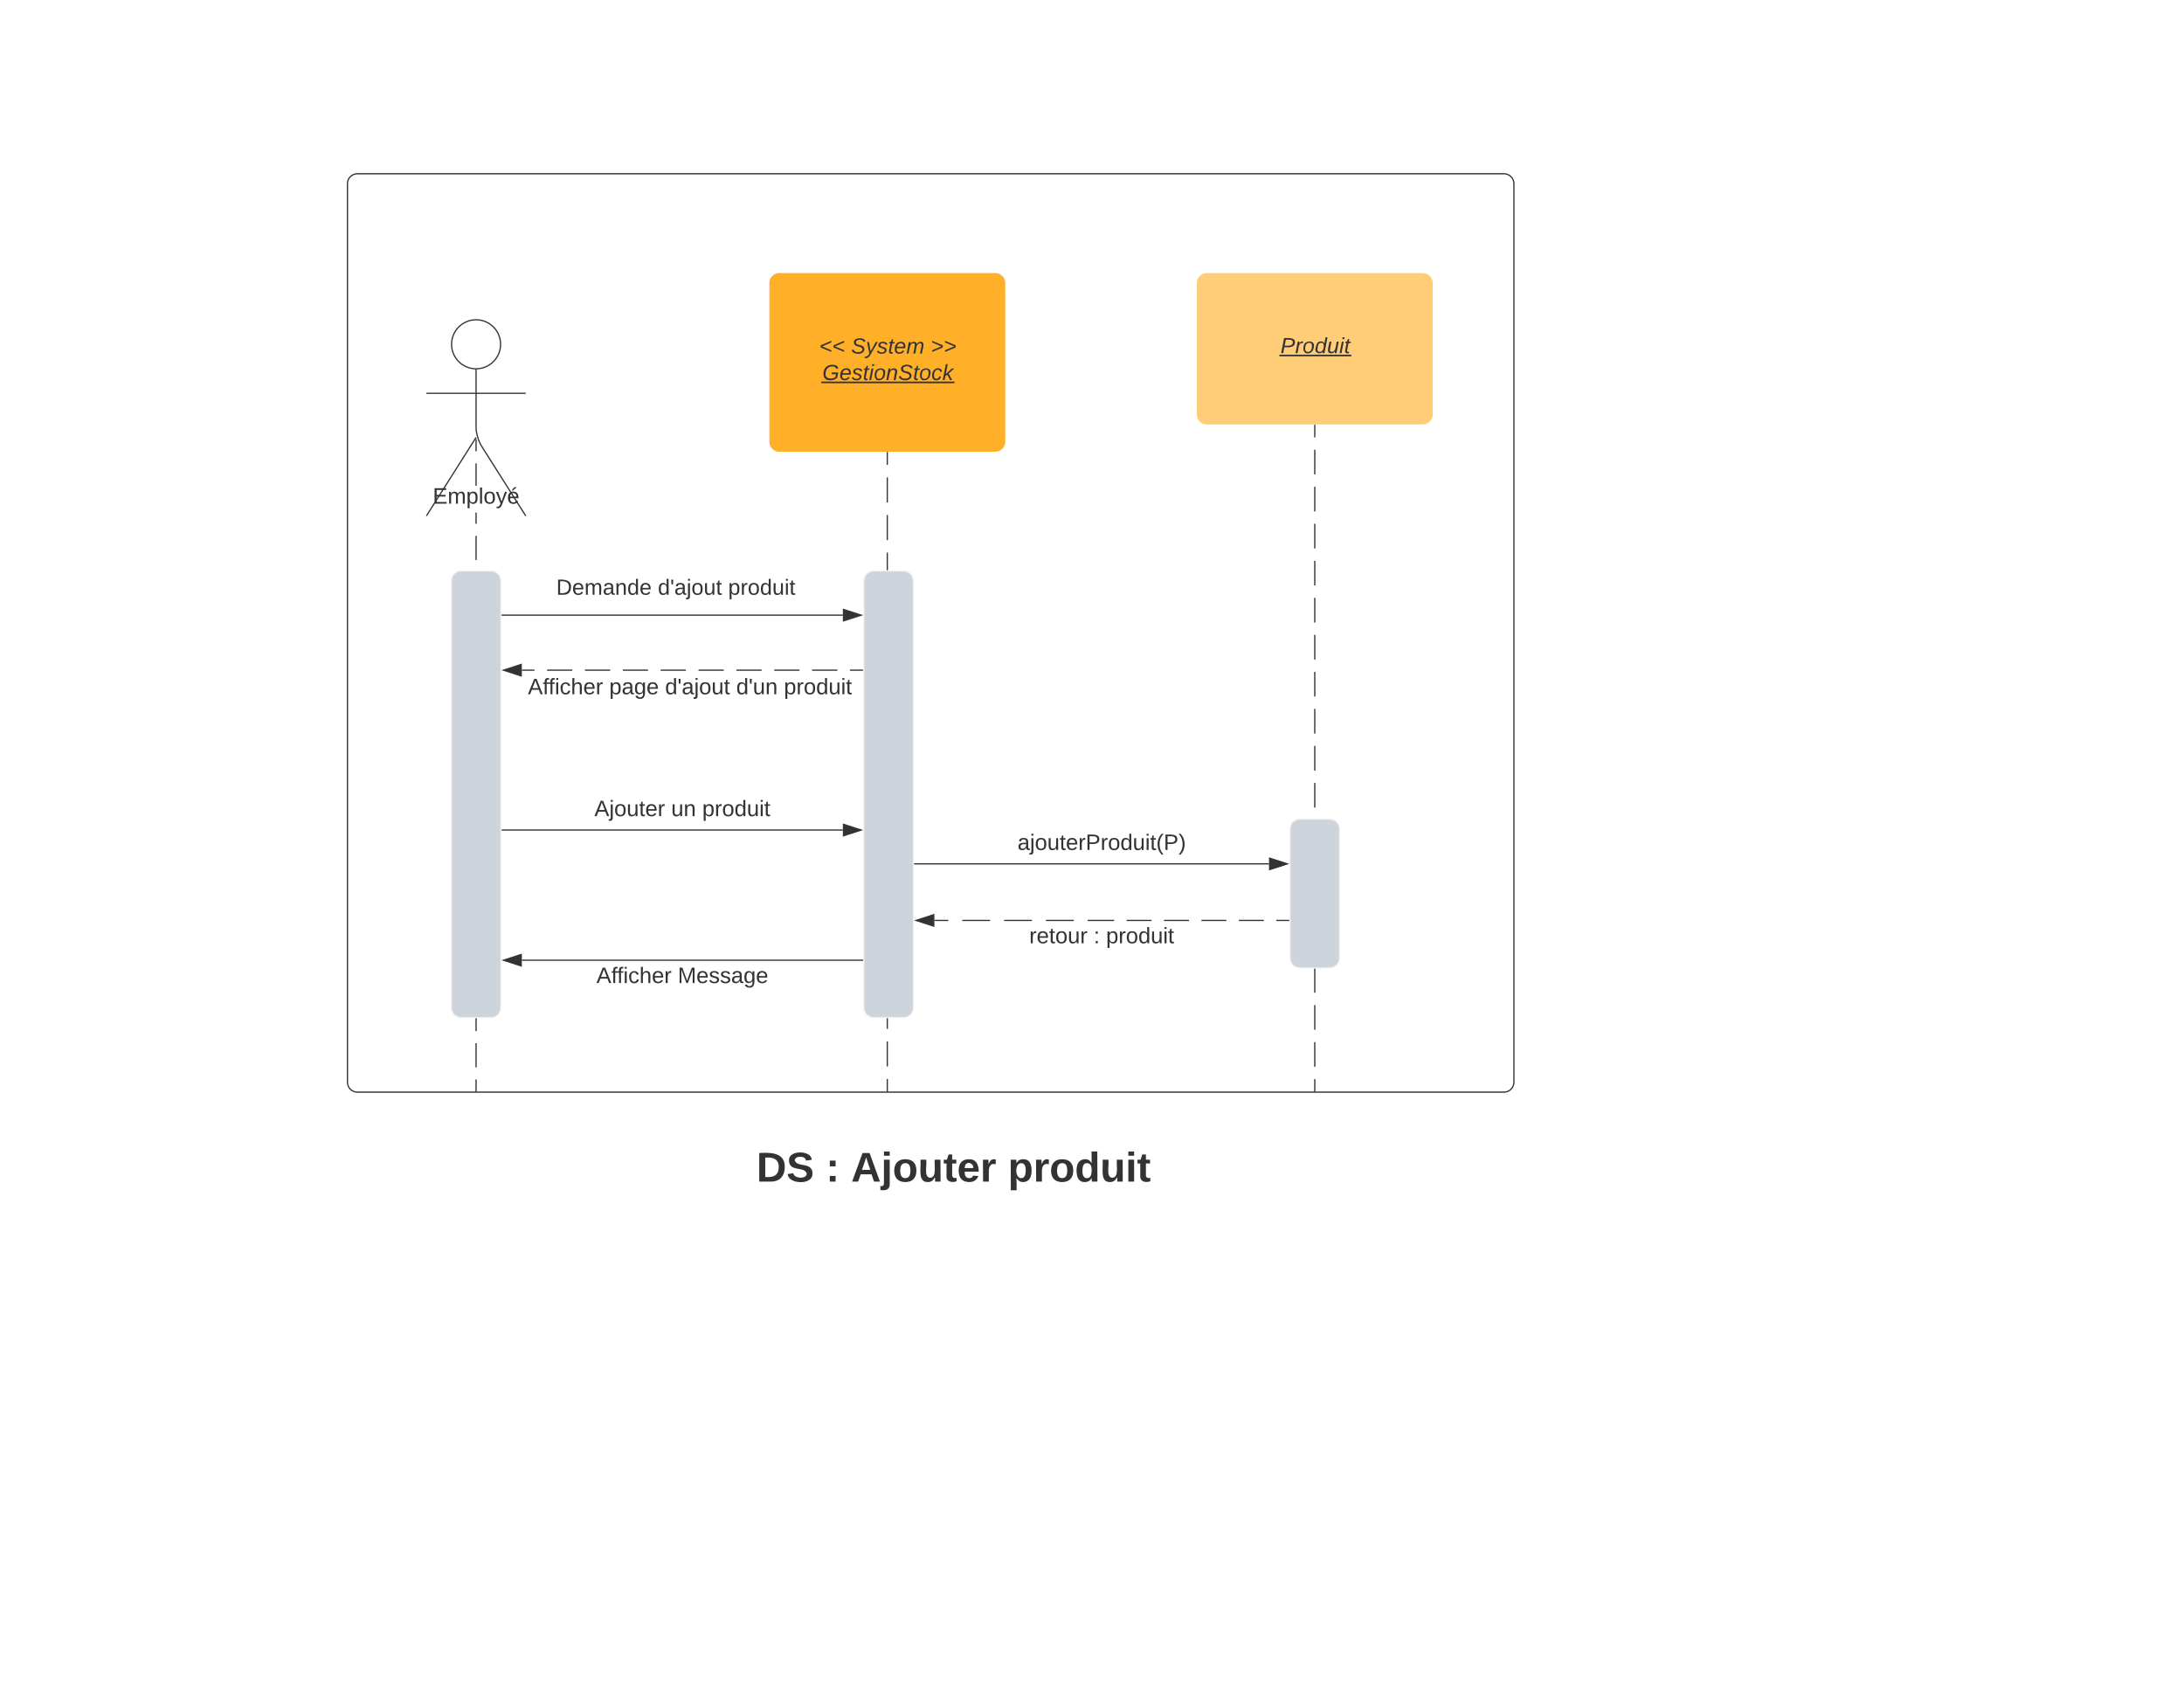 <svg xmlns="http://www.w3.org/2000/svg" xmlns:xlink="http://www.w3.org/1999/xlink" xmlns:lucid="lucid" width="1760" height="1360"><g transform="translate(0 0)" lucid:page-tab-id="0_0"><path d="M0 0h1760v1360H0z" fill="#fff"/><path d="M280 148c0-4.42 3.58-8 8-8h924c4.42 0 8 3.58 8 8v724c0 4.42-3.58 8-8 8H288c-4.42 0-8-3.58-8-8z" stroke="#333" fill="#fff"/><path d="M715.04 364.5v10.1m0 10.1v20.2m0 10.1v20.2m0 10.08v20.2m0 10.1v20.2m0 10.1v20.2m0 10.1v20.18m0 10.1v20.2m0 10.1v20.2m0 10.1v20.2m0 10.08v20.2m0 10.1v20.2m0 10.1v20.2m0 10.1v20.18m0 10.1v20.2m0 10.1V829m0 10.1v20.18m0 10.1v10.1" stroke="#333" fill="none"/><path d="M715.54 364.5h-1v-.5h1" fill="#333"/><path d="M715.04 879.5v.5" stroke="#333" fill="none"/><path d="M696.1 468c0-4.42 3.6-8 8-8h24c4.43 0 8 3.58 8 8v344c0 4.42-3.57 8-8 8h-24c-4.4 0-8-3.58-8-8z" stroke="#f2f2f2" fill="#ced4db"/><path d="M1059.52 342.5v9.94m0 9.95v19.88m0 9.94v19.9m0 9.94v19.88m0 9.95v19.88m0 9.94v19.9m0 9.94v19.88m0 9.95v19.88m0 9.94v19.9m0 9.94v19.88m0 9.95v19.88m0 9.94v19.9m0 9.94v19.88m0 9.95v19.88m0 9.94v19.9m0 9.94v19.88m0 9.95v19.88m0 9.94v19.9m0 9.94v9.94" stroke="#333" fill="none"/><path d="M1060.02 342.5h-1v-.5h1" fill="#333"/><path d="M1059.52 879.5v.5" stroke="#333" fill="none"/><path d="M1039.52 668c0-4.42 3.58-8 8-8h24c4.42 0 8 3.58 8 8v104c0 4.42-3.58 8-8 8h-24c-4.42 0-8-3.58-8-8z" stroke="#f2f2f2" fill="#ced4db"/><path d="M620 228c0-4.42 3.58-8 8-8h174.08c4.4 0 8 3.58 8 8v128c0 4.42-3.6 8-8 8H628c-4.42 0-8-3.58-8-8z" stroke="#000" stroke-opacity="0" fill="#ffaf28"/><use xlink:href="#a" transform="matrix(1,0,0,1,628,228) translate(32.216 56.889)"/><use xlink:href="#b" transform="matrix(1,0,0,1,628,228) translate(57.895 56.889)"/><use xlink:href="#c" transform="matrix(1,0,0,1,628,228) translate(122.043 56.889)"/><use xlink:href="#d" transform="matrix(1,0,0,1,628,228) translate(34.685 78.222)"/><path d="M964.48 228c0-4.42 3.6-8 8-8h174.08c4.42 0 8 3.58 8 8v106c0 4.42-3.58 8-8 8H972.48c-4.4 0-8-3.58-8-8z" stroke="#000" stroke-opacity="0" fill="#ffcc78"/><use xlink:href="#e" transform="matrix(1,0,0,1,972.484,228) translate(59.401 56.556)"/><path d="M403.4 277.42c0 10.9-8.84 19.75-19.75 19.75-10.9 0-19.75-8.85-19.75-19.75s8.84-19.75 19.75-19.75c10.9 0 19.75 8.84 19.75 19.75z" stroke="#333" fill="#fff"/><path d="M383.65 297.17v47.3c0 4.4 1.92 11.02 4.28 14.76l35.72 56.44m-40-63.2l-40 63.2m0-98.75h80" stroke="#333" fill="none"/><path d="M343.65 265.67c0-4.42 3.58-8 8-8h64c4.42 0 8 3.58 8 8v164c0 4.4-3.58 8-8 8h-64c-4.42 0-8-3.6-8-8z" fill="none"/><path d="M384.15 879.5h-1v-9.73h1m0-9.74h-1v-19.46h1m0-9.74h-1v-19.46h1m0-9.74h-1v-19.46h1m0-9.74h-1v-19.46h1m0-9.74h-1v-19.46h1m0-9.74h-1v-19.46h1m0-9.74h-1v-19.46h1m0-9.74h-1v-19.46h1m0-9.74h-1v-19.46h1m0-9.74h-1v-19.46h1m0-9.74h-1v-19.46h1m0-9.74h-1v-19.46h1m0-9.74h-1v-19.46h1m0-9.74h-1v-19.46h1m0-9.74h-1v-19.46h1m0-9.74h-1V413h1m0-21.6h-1v-18.03h1m0-9.74h-1v-9.73h1" fill="#333"/><path fill="#333"/><path d="M384.15 880h-1v-.5h1" fill="#333"/><use xlink:href="#f" transform="matrix(1,0,0,1,348.7,391.411) translate(0.005 14.4)"/><path d="M387.56 495.67h291.67M387.57 495.67h-.5" stroke="#333" fill="none"/><path d="M694 495.67l-14.27 4.63v-9.27z" stroke="#333" fill="#333"/><path d="M363.65 468c0-4.42 3.58-8 8-8h24c4.42 0 8 3.58 8 8v344c0 4.42-3.58 8-8 8h-24c-4.42 0-8-3.58-8-8z" stroke="#f2f2f2" fill="#ced4db"/><path d="M695.1 540h-10.16m-10.17 0h-20.34m-10.17 0h-20.34m-10.17 0h-20.33m-10.17 0H562.9m-10.16 0H532.4m-10.17 0H501.9m-10.18 0h-20.34m-10.17 0h-20.33m-10.17 0h-10.17" stroke="#333" fill="none"/><path d="M695.6 540.5h-.5v-1h.5" fill="#333"/><path d="M405.77 540l14.26-4.64v9.28z" stroke="#333" fill="#333"/><path d="M420 540h271.2v31.6H420z" fill="#fff" fill-opacity="0"/><use xlink:href="#g" transform="matrix(1,0,0,1,425,545) translate(0.4 14.4)"/><use xlink:href="#h" transform="matrix(1,0,0,1,425,545) translate(65.95 14.4)"/><use xlink:href="#i" transform="matrix(1,0,0,1,425,545) translate(110.95 14.4)"/><use xlink:href="#j" transform="matrix(1,0,0,1,425,545) translate(168.3 14.4)"/><use xlink:href="#k" transform="matrix(1,0,0,1,425,545) translate(206.7 14.4)"/><path d="M423.65 460h241.97v31.6H423.65z" fill="#fff" fill-opacity="0"/><use xlink:href="#l" transform="matrix(1,0,0,1,428.65,465) translate(19.63 14.222)"/><use xlink:href="#m" transform="matrix(1,0,0,1,428.65,465) translate(101.506 14.222)"/><use xlink:href="#n" transform="matrix(1,0,0,1,428.65,465) translate(158.148 14.222)"/><path d="M404.65 668.82h274.58" stroke="#333" fill="none"/><path d="M404.66 669.32h-.5v-1h.5" fill="#333"/><path d="M694 668.82l-14.27 4.64v-9.27z" stroke="#333" fill="#333"/><use xlink:href="#o" transform="matrix(1,0,0,1,478.98,643.225) translate(0.005 14.4)"/><use xlink:href="#p" transform="matrix(1,0,0,1,478.98,643.225) translate(61.905 14.4)"/><use xlink:href="#k" transform="matrix(1,0,0,1,478.98,643.225) translate(86.905 14.4)"/><path d="M737.1 696.07h285.54" stroke="#333" fill="none"/><path d="M737.12 696.57h-.5v-1h.5" fill="#333"/><path d="M1037.4 696.07l-14.26 4.64v-9.26z" stroke="#333" fill="#333"/><use xlink:href="#q" transform="matrix(1,0,0,1,819.966,670.471) translate(0.005 14.4)"/><path d="M1038.52 741.64h-10.05m-10.04 0h-20.1m-10.04 0h-20.1m-10.05 0h-20.1m-10.05 0h-20.1m-10.04 0h-21.28m-11.23 0h-22.47m-11.24 0h-22.47m-11.23 0h-22.47m-11.24 0H753" stroke="#333" fill="none"/><path d="M1039.02 742.14h-.5v-1h.5" fill="#333"/><path d="M738.23 741.64L752.5 737v9.28z" stroke="#333" fill="#333"/><g><use xlink:href="#r" transform="matrix(1,0,0,1,829.416,745.641) translate(0.005 14.4)"/><use xlink:href="#s" transform="matrix(1,0,0,1,829.416,745.641) translate(51.905 14.4)"/><use xlink:href="#k" transform="matrix(1,0,0,1,829.416,745.641) translate(61.905 14.4)"/></g><path d="M695.1 773.7H420.54M695.1 773.7h.5" stroke="#333" fill="none"/><path d="M405.77 773.7l14.26-4.64v9.27z" stroke="#333" fill="#333"/><g><use xlink:href="#g" transform="matrix(1,0,0,1,480.63,777.698) translate(0.005 14.4)"/><use xlink:href="#t" transform="matrix(1,0,0,1,480.63,777.698) translate(65.555 14.4)"/></g><path d="M600 908c0-4.42 3.58-8 8-8h320.1c4.43 0 8 3.58 8 8v74.53c0 4.42-3.57 8-8 8H608c-4.42 0-8-3.58-8-8z" stroke="#000" stroke-opacity="0" fill="#fff" fill-opacity="0"/><g><use xlink:href="#u" transform="matrix(1,0,0,1,605,905) translate(4.624 47.094)"/><use xlink:href="#v" transform="matrix(1,0,0,1,605,905) translate(60.456 47.094)"/><use xlink:href="#w" transform="matrix(1,0,0,1,605,905) translate(80.869 47.094)"/><use xlink:href="#x" transform="matrix(1,0,0,1,605,905) translate(207.262 47.094)"/></g><defs><path fill="#333" d="M23-100v-36l175-74v27L47-118l151 64v27" id="y"/><g id="a"><use transform="matrix(0.049,0,0,0.049,0,0)" xlink:href="#y"/><use transform="matrix(0.049,0,0,0.049,10.37,0)" xlink:href="#y"/></g><path fill="#333" d="M194-120c59 52 2 134-86 124-53-6-90-18-98-63l31-7c8 30 29 43 70 43 46 0 84-17 71-62-32-43-135-20-137-98-3-89 178-90 191-16l-30 9c-8-48-127-53-127 5 0 53 81 35 115 65" id="z"/><path fill="#333" d="M198-190L69 30C53 58 25 83-20 72c4-11-1-27 19-22 33-1 43-29 59-52L20-190h32L79-34l84-156h35" id="A"/><path fill="#333" d="M55-144c13 50 104 24 104 88C159 21 15 23 1-39l26-10c6 40 102 42 102-4-13-50-104-23-104-87 0-71 143-71 148-8l-29 4c-5-35-85-37-89 0" id="B"/><path fill="#333" d="M51-54c-9 22 5 41 31 30L79-1C43 14 10-4 19-52l22-115H19l5-23h22l19-43h21l-9 43h35l-4 23H73" id="C"/><path fill="#333" d="M111-194c62-3 86 47 72 106H45c-7 38 6 69 45 68 27-1 43-14 53-32l24 11C152-15 129 4 87 4 38 3 12-23 12-71c0-70 32-119 99-123zm44 81c14-66-71-72-95-28-4 8-8 17-11 28h106" id="D"/><path fill="#333" d="M248-111c6-24 9-61-24-58-72 9-57 108-77 169h-31l26-142c3-37-50-30-64-10C52-115 50-51 37 0H6l36-190h30c-1 10-6 24-4 32 13-43 101-52 105 5 13-22 29-41 61-41 90 0 28 129 23 194h-31" id="E"/><g id="b"><use transform="matrix(0.049,0,0,0.049,0,0)" xlink:href="#z"/><use transform="matrix(0.049,0,0,0.049,11.852,0)" xlink:href="#A"/><use transform="matrix(0.049,0,0,0.049,20.741,0)" xlink:href="#B"/><use transform="matrix(0.049,0,0,0.049,29.63,0)" xlink:href="#C"/><use transform="matrix(0.049,0,0,0.049,34.568,0)" xlink:href="#D"/><use transform="matrix(0.049,0,0,0.049,44.444,0)" xlink:href="#E"/></g><path fill="#333" d="M23-27v-27l151-64-151-65v-27l175 74v36" id="F"/><g id="c"><use transform="matrix(0.049,0,0,0.049,0,0)" xlink:href="#F"/><use transform="matrix(0.049,0,0,0.049,10.37,0)" xlink:href="#F"/></g><path fill="#333" d="M52-101C46-14 166-7 216-51l9-45h-74l6-28h105l-18 87C217-12 181 4 130 4 60 4 18-31 18-101c0-106 78-167 188-146 30 6 48 27 59 54l-34 9c-10-26-31-41-67-40-75 1-107 50-112 123" id="G"/><path fill="#333" d="M50-231l6-30h32l-6 30H50zM6 0l37-190h31L37 0H6" id="H"/><path fill="#333" d="M30-147c31-64 166-65 159 27C183-49 158 1 86 4 9 8 1-88 30-147zM88-20c53 0 68-48 68-100 0-31-11-51-44-50-52 1-68 46-68 97 0 32 13 53 44 53" id="I"/><path fill="#333" d="M67-158c22-48 132-52 116 29L158 0h-32l25-140c3-38-53-32-70-12C52-117 51-52 38 0H6l36-190h30" id="J"/><path fill="#333" d="M44-68c0 29 11 47 38 47 30 0 42-19 51-41l28 9C148-21 126 4 82 4 31 4 10-29 12-85c3-77 74-140 146-93 12 8 15 23 18 40l-31 5c-1-22-13-36-36-36-52 0-65 49-65 101" id="K"/><path fill="#333" d="M127 0L80-88 50-66 37 0H6l51-261h31L57-100l99-90h39l-93 82L161 0h-34" id="L"/><g id="d"><use transform="matrix(0.049,0,0,0.049,0,0)" xlink:href="#G"/><use transform="matrix(0.049,0,0,0.049,13.827,0)" xlink:href="#D"/><use transform="matrix(0.049,0,0,0.049,23.704,0)" xlink:href="#B"/><use transform="matrix(0.049,0,0,0.049,32.593,0)" xlink:href="#C"/><use transform="matrix(0.049,0,0,0.049,37.531,0)" xlink:href="#H"/><use transform="matrix(0.049,0,0,0.049,41.432,0)" xlink:href="#I"/><use transform="matrix(0.049,0,0,0.049,51.309,0)" xlink:href="#J"/><use transform="matrix(0.049,0,0,0.049,61.185,0)" xlink:href="#z"/><use transform="matrix(0.049,0,0,0.049,73.037,0)" xlink:href="#C"/><use transform="matrix(0.049,0,0,0.049,77.975,0)" xlink:href="#I"/><use transform="matrix(0.049,0,0,0.049,87.852,0)" xlink:href="#K"/><use transform="matrix(0.049,0,0,0.049,96.741,0)" xlink:href="#L"/><path fill="#333" d="M-.9 1.23h107.42v1.3H-.88z"/></g><path fill="#333" d="M238-179c0 84-86 86-175 82L45 0H11l48-248c82 0 179-12 179 69zm-34 1c0-53-64-42-116-43l-19 98c63 0 135 9 135-55" id="M"/><path fill="#333" d="M66-151c12-25 30-51 66-40l-6 26C45-176 58-65 38 0H6l36-190h30" id="N"/><path fill="#333" d="M133-28C103 26-5 8 13-77c13-62 24-115 90-117 29-1 46 15 56 35l19-102h32L160 0h-30zM45-64c-2 27 10 43 35 43 54-1 69-50 69-103 0-29-15-46-42-46-53-1-58 58-62 106" id="O"/><path fill="#333" d="M67 3c-93-2-31-127-26-193h32L48-50c-3 39 53 32 70 12 30-34 30-101 43-152h32L157 0h-30c1-10 6-24 4-33-14 20-29 37-64 36" id="P"/><g id="e"><use transform="matrix(0.049,0,0,0.049,0,0)" xlink:href="#M"/><use transform="matrix(0.049,0,0,0.049,11.852,0)" xlink:href="#N"/><use transform="matrix(0.049,0,0,0.049,17.728,0)" xlink:href="#I"/><use transform="matrix(0.049,0,0,0.049,27.605,0)" xlink:href="#O"/><use transform="matrix(0.049,0,0,0.049,37.481,0)" xlink:href="#P"/><use transform="matrix(0.049,0,0,0.049,47.358,0)" xlink:href="#H"/><use transform="matrix(0.049,0,0,0.049,51.259,0)" xlink:href="#C"/><path fill="#333" d="M-.9 1.23h58v1.3h-58z"/></g><path fill="#333" d="M30 0v-248h187v28H63v79h144v27H63v87h162V0H30" id="Q"/><path fill="#333" d="M210-169c-67 3-38 105-44 169h-31v-121c0-29-5-50-35-48C34-165 62-65 56 0H25l-1-190h30c1 10-1 24 2 32 10-44 99-50 107 0 11-21 27-35 58-36 85-2 47 119 55 194h-31v-121c0-29-5-49-35-48" id="R"/><path fill="#333" d="M115-194c55 1 70 41 70 98S169 2 115 4C84 4 66-9 55-30l1 105H24l-1-265h31l2 30c10-21 28-34 59-34zm-8 174c40 0 45-34 45-75s-6-73-45-74c-42 0-51 32-51 76 0 43 10 73 51 73" id="S"/><path fill="#333" d="M24 0v-261h32V0H24" id="T"/><path fill="#333" d="M100-194c62-1 85 37 85 99 1 63-27 99-86 99S16-35 15-95c0-66 28-99 85-99zM99-20c44 1 53-31 53-75 0-43-8-75-51-75s-53 32-53 75 10 74 51 75" id="U"/><path fill="#333" d="M179-190L93 31C79 59 56 82 12 73V49c39 6 53-20 64-50L1-190h34L92-34l54-156h33" id="V"/><path fill="#333" d="M100-194c63 0 86 42 84 106H49c0 40 14 67 53 68 26 1 43-12 49-29l28 8c-11 28-37 45-77 45C44 4 14-33 15-96c1-61 26-98 85-98zm52 81c6-60-76-77-97-28-3 7-6 17-6 28h103zm-74-98c8-23 27-35 38-54h36v5l-58 49H78" id="W"/><g id="f"><use transform="matrix(0.05,0,0,0.05,0,0)" xlink:href="#Q"/><use transform="matrix(0.05,0,0,0.05,12,0)" xlink:href="#R"/><use transform="matrix(0.05,0,0,0.05,26.95,0)" xlink:href="#S"/><use transform="matrix(0.05,0,0,0.05,36.95,0)" xlink:href="#T"/><use transform="matrix(0.05,0,0,0.05,40.9,0)" xlink:href="#U"/><use transform="matrix(0.05,0,0,0.05,50.9,0)" xlink:href="#V"/><use transform="matrix(0.05,0,0,0.05,59.9,0)" xlink:href="#W"/></g><path fill="#333" d="M205 0l-28-72H64L36 0H1l101-248h38L239 0h-34zm-38-99l-47-123c-12 45-31 82-46 123h93" id="X"/><path fill="#333" d="M101-234c-31-9-42 10-38 44h38v23H63V0H32v-167H5v-23h27c-7-52 17-82 69-68v24" id="Y"/><path fill="#333" d="M24-231v-30h32v30H24zM24 0v-190h32V0H24" id="Z"/><path fill="#333" d="M96-169c-40 0-48 33-48 73s9 75 48 75c24 0 41-14 43-38l32 2c-6 37-31 61-74 61-59 0-76-41-82-99-10-93 101-131 147-64 4 7 5 14 7 22l-32 3c-4-21-16-35-41-35" id="aa"/><path fill="#333" d="M106-169C34-169 62-67 57 0H25v-261h32l-1 103c12-21 28-36 61-36 89 0 53 116 60 194h-32v-121c2-32-8-49-39-48" id="ab"/><path fill="#333" d="M100-194c63 0 86 42 84 106H49c0 40 14 67 53 68 26 1 43-12 49-29l28 8c-11 28-37 45-77 45C44 4 14-33 15-96c1-61 26-98 85-98zm52 81c6-60-76-77-97-28-3 7-6 17-6 28h103" id="ac"/><path fill="#333" d="M114-163C36-179 61-72 57 0H25l-1-190h30c1 12-1 29 2 39 6-27 23-49 58-41v29" id="ad"/><g id="g"><use transform="matrix(0.05,0,0,0.05,0,0)" xlink:href="#X"/><use transform="matrix(0.05,0,0,0.05,12,0)" xlink:href="#Y"/><use transform="matrix(0.05,0,0,0.05,16.65,0)" xlink:href="#Y"/><use transform="matrix(0.05,0,0,0.05,21.65,0)" xlink:href="#Z"/><use transform="matrix(0.05,0,0,0.05,25.6,0)" xlink:href="#aa"/><use transform="matrix(0.05,0,0,0.05,34.6,0)" xlink:href="#ab"/><use transform="matrix(0.05,0,0,0.05,44.6,0)" xlink:href="#ac"/><use transform="matrix(0.05,0,0,0.05,54.6,0)" xlink:href="#ad"/></g><path fill="#333" d="M141-36C126-15 110 5 73 4 37 3 15-17 15-53c-1-64 63-63 125-63 3-35-9-54-41-54-24 1-41 7-42 31l-33-3c5-37 33-52 76-52 45 0 72 20 72 64v82c-1 20 7 32 28 27v20c-31 9-61-2-59-35zM48-53c0 20 12 33 32 33 41-3 63-29 60-74-43 2-92-5-92 41" id="ae"/><path fill="#333" d="M177-190C167-65 218 103 67 71c-23-6-38-20-44-43l32-5c15 47 100 32 89-28v-30C133-14 115 1 83 1 29 1 15-40 15-95c0-56 16-97 71-98 29-1 48 16 59 35 1-10 0-23 2-32h30zM94-22c36 0 50-32 50-73 0-42-14-75-50-75-39 0-46 34-46 75s6 73 46 73" id="af"/><g id="h"><use transform="matrix(0.05,0,0,0.05,0,0)" xlink:href="#S"/><use transform="matrix(0.05,0,0,0.05,10,0)" xlink:href="#ae"/><use transform="matrix(0.05,0,0,0.05,20,0)" xlink:href="#af"/><use transform="matrix(0.05,0,0,0.05,30,0)" xlink:href="#ac"/></g><path fill="#333" d="M85-194c31 0 48 13 60 33l-1-100h32l1 261h-30c-2-10 0-23-3-31C134-8 116 4 85 4 32 4 16-35 15-94c0-66 23-100 70-100zm9 24c-40 0-46 34-46 75 0 40 6 74 45 74 42 0 51-32 51-76 0-42-9-74-50-73" id="ag"/><path fill="#333" d="M47-170H22l-4-78h33" id="ah"/><path fill="#333" d="M24-231v-30h32v30H24zM-9 49c24 4 33-6 33-30v-209h32V24c2 40-23 58-65 49V49" id="ai"/><path fill="#333" d="M84 4C-5 8 30-112 23-190h32v120c0 31 7 50 39 49 72-2 45-101 50-169h31l1 190h-30c-1-10 1-25-2-33-11 22-28 36-60 37" id="aj"/><path fill="#333" d="M59-47c-2 24 18 29 38 22v24C64 9 27 4 27-40v-127H5v-23h24l9-43h21v43h35v23H59v120" id="ak"/><g id="i"><use transform="matrix(0.05,0,0,0.05,0,0)" xlink:href="#ag"/><use transform="matrix(0.05,0,0,0.05,10,0)" xlink:href="#ah"/><use transform="matrix(0.05,0,0,0.05,13.4,0)" xlink:href="#ae"/><use transform="matrix(0.05,0,0,0.05,23.4,0)" xlink:href="#ai"/><use transform="matrix(0.05,0,0,0.05,27.35,0)" xlink:href="#U"/><use transform="matrix(0.05,0,0,0.05,37.35,0)" xlink:href="#aj"/><use transform="matrix(0.05,0,0,0.05,47.35,0)" xlink:href="#ak"/></g><path fill="#333" d="M117-194c89-4 53 116 60 194h-32v-121c0-31-8-49-39-48C34-167 62-67 57 0H25l-1-190h30c1 10-1 24 2 32 11-22 29-35 61-36" id="al"/><g id="j"><use transform="matrix(0.05,0,0,0.05,0,0)" xlink:href="#ag"/><use transform="matrix(0.05,0,0,0.05,10,0)" xlink:href="#ah"/><use transform="matrix(0.05,0,0,0.05,13.4,0)" xlink:href="#aj"/><use transform="matrix(0.05,0,0,0.05,23.4,0)" xlink:href="#al"/></g><g id="k"><use transform="matrix(0.05,0,0,0.05,0,0)" xlink:href="#S"/><use transform="matrix(0.05,0,0,0.05,10,0)" xlink:href="#ad"/><use transform="matrix(0.05,0,0,0.05,15.95,0)" xlink:href="#U"/><use transform="matrix(0.05,0,0,0.05,25.95,0)" xlink:href="#ag"/><use transform="matrix(0.05,0,0,0.05,35.95,0)" xlink:href="#aj"/><use transform="matrix(0.05,0,0,0.05,45.95,0)" xlink:href="#Z"/><use transform="matrix(0.05,0,0,0.05,49.9,0)" xlink:href="#ak"/></g><path fill="#333" d="M30-248c118-7 216 8 213 122C240-48 200 0 122 0H30v-248zM63-27c89 8 146-16 146-99s-60-101-146-95v194" id="am"/><g id="l"><use transform="matrix(0.049,0,0,0.049,0,0)" xlink:href="#am"/><use transform="matrix(0.049,0,0,0.049,12.79,0)" xlink:href="#ac"/><use transform="matrix(0.049,0,0,0.049,22.667,0)" xlink:href="#R"/><use transform="matrix(0.049,0,0,0.049,37.432,0)" xlink:href="#ae"/><use transform="matrix(0.049,0,0,0.049,47.309,0)" xlink:href="#al"/><use transform="matrix(0.049,0,0,0.049,57.185,0)" xlink:href="#ag"/><use transform="matrix(0.049,0,0,0.049,67.062,0)" xlink:href="#ac"/></g><g id="m"><use transform="matrix(0.049,0,0,0.049,0,0)" xlink:href="#ag"/><use transform="matrix(0.049,0,0,0.049,9.877,0)" xlink:href="#ah"/><use transform="matrix(0.049,0,0,0.049,13.235,0)" xlink:href="#ae"/><use transform="matrix(0.049,0,0,0.049,23.111,0)" xlink:href="#ai"/><use transform="matrix(0.049,0,0,0.049,27.012,0)" xlink:href="#U"/><use transform="matrix(0.049,0,0,0.049,36.889,0)" xlink:href="#aj"/><use transform="matrix(0.049,0,0,0.049,46.765,0)" xlink:href="#ak"/></g><g id="n"><use transform="matrix(0.049,0,0,0.049,0,0)" xlink:href="#S"/><use transform="matrix(0.049,0,0,0.049,9.877,0)" xlink:href="#ad"/><use transform="matrix(0.049,0,0,0.049,15.753,0)" xlink:href="#U"/><use transform="matrix(0.049,0,0,0.049,25.63,0)" xlink:href="#ag"/><use transform="matrix(0.049,0,0,0.049,35.506,0)" xlink:href="#aj"/><use transform="matrix(0.049,0,0,0.049,45.383,0)" xlink:href="#Z"/><use transform="matrix(0.049,0,0,0.049,49.284,0)" xlink:href="#ak"/></g><g id="o"><use transform="matrix(0.05,0,0,0.05,0,0)" xlink:href="#X"/><use transform="matrix(0.05,0,0,0.05,12,0)" xlink:href="#ai"/><use transform="matrix(0.05,0,0,0.05,15.95,0)" xlink:href="#U"/><use transform="matrix(0.05,0,0,0.05,25.95,0)" xlink:href="#aj"/><use transform="matrix(0.05,0,0,0.05,35.95,0)" xlink:href="#ak"/><use transform="matrix(0.05,0,0,0.05,40.95,0)" xlink:href="#ac"/><use transform="matrix(0.05,0,0,0.05,50.95,0)" xlink:href="#ad"/></g><g id="p"><use transform="matrix(0.05,0,0,0.05,0,0)" xlink:href="#aj"/><use transform="matrix(0.05,0,0,0.05,10,0)" xlink:href="#al"/></g><path fill="#333" d="M30-248c87 1 191-15 191 75 0 78-77 80-158 76V0H30v-248zm33 125c57 0 124 11 124-50 0-59-68-47-124-48v98" id="an"/><path fill="#333" d="M87 75C49 33 22-17 22-94c0-76 28-126 65-167h31c-38 41-64 92-64 168S80 34 118 75H87" id="ao"/><path fill="#333" d="M33-261c38 41 65 92 65 168S71 34 33 75H2C39 34 66-17 66-93S39-220 2-261h31" id="ap"/><g id="q"><use transform="matrix(0.05,0,0,0.05,0,0)" xlink:href="#ae"/><use transform="matrix(0.05,0,0,0.05,10,0)" xlink:href="#ai"/><use transform="matrix(0.05,0,0,0.05,13.95,0)" xlink:href="#U"/><use transform="matrix(0.05,0,0,0.05,23.95,0)" xlink:href="#aj"/><use transform="matrix(0.05,0,0,0.05,33.95,0)" xlink:href="#ak"/><use transform="matrix(0.05,0,0,0.05,38.95,0)" xlink:href="#ac"/><use transform="matrix(0.05,0,0,0.05,48.95,0)" xlink:href="#ad"/><use transform="matrix(0.05,0,0,0.05,54.9,0)" xlink:href="#an"/><use transform="matrix(0.05,0,0,0.05,66.9,0)" xlink:href="#ad"/><use transform="matrix(0.05,0,0,0.05,72.85,0)" xlink:href="#U"/><use transform="matrix(0.05,0,0,0.05,82.85,0)" xlink:href="#ag"/><use transform="matrix(0.05,0,0,0.05,92.85,0)" xlink:href="#aj"/><use transform="matrix(0.05,0,0,0.05,102.85,0)" xlink:href="#Z"/><use transform="matrix(0.05,0,0,0.05,106.8,0)" xlink:href="#ak"/><use transform="matrix(0.05,0,0,0.05,111.8,0)" xlink:href="#ao"/><use transform="matrix(0.05,0,0,0.05,117.75,0)" xlink:href="#an"/><use transform="matrix(0.05,0,0,0.05,129.75,0)" xlink:href="#ap"/></g><g id="r"><use transform="matrix(0.05,0,0,0.05,0,0)" xlink:href="#ad"/><use transform="matrix(0.05,0,0,0.05,5.95,0)" xlink:href="#ac"/><use transform="matrix(0.05,0,0,0.05,15.95,0)" xlink:href="#ak"/><use transform="matrix(0.05,0,0,0.05,20.95,0)" xlink:href="#U"/><use transform="matrix(0.05,0,0,0.05,30.95,0)" xlink:href="#aj"/><use transform="matrix(0.05,0,0,0.05,40.95,0)" xlink:href="#ad"/></g><path fill="#333" d="M33-154v-36h34v36H33zM33 0v-36h34V0H33" id="aq"/><use transform="matrix(0.05,0,0,0.05,0,0)" xlink:href="#aq" id="s"/><path fill="#333" d="M240 0l2-218c-23 76-54 145-80 218h-23L58-218 59 0H30v-248h44l77 211c21-75 51-140 76-211h43V0h-30" id="ar"/><path fill="#333" d="M135-143c-3-34-86-38-87 0 15 53 115 12 119 90S17 21 10-45l28-5c4 36 97 45 98 0-10-56-113-15-118-90-4-57 82-63 122-42 12 7 21 19 24 35" id="as"/><g id="t"><use transform="matrix(0.05,0,0,0.05,0,0)" xlink:href="#ar"/><use transform="matrix(0.05,0,0,0.05,14.95,0)" xlink:href="#ac"/><use transform="matrix(0.05,0,0,0.05,24.95,0)" xlink:href="#as"/><use transform="matrix(0.05,0,0,0.05,33.95,0)" xlink:href="#as"/><use transform="matrix(0.05,0,0,0.05,42.95,0)" xlink:href="#ae"/><use transform="matrix(0.05,0,0,0.05,52.95,0)" xlink:href="#af"/><use transform="matrix(0.05,0,0,0.05,62.95,0)" xlink:href="#ac"/></g><path fill="#333" d="M24-248c120-7 223 5 221 122C244-46 201 0 124 0H24v-248zM76-40c74 7 117-18 117-86 0-67-45-88-117-82v168" id="at"/><path fill="#333" d="M169-182c-1-43-94-46-97-3 18 66 151 10 154 114 3 95-165 93-204 36-6-8-10-19-12-30l50-8c3 46 112 56 116 5-17-69-150-10-154-114-4-87 153-88 188-35 5 8 8 18 10 28" id="au"/><g id="u"><use transform="matrix(0.093,0,0,0.093,0,0)" xlink:href="#at"/><use transform="matrix(0.093,0,0,0.093,24.141,0)" xlink:href="#au"/></g><path fill="#333" d="M35-132v-50h50v50H35zM35 0v-49h50V0H35" id="av"/><use transform="matrix(0.093,0,0,0.093,0,0)" xlink:href="#av" id="v"/><path fill="#333" d="M199 0l-22-63H83L61 0H9l90-248h61L250 0h-51zm-33-102l-36-108c-10 38-24 72-36 108h72" id="aw"/><path fill="#333" d="M25-224v-37h50v37H25zM75 22c2 45-34 59-81 51V38c22 5 31-5 31-27v-201h50V22" id="ax"/><path fill="#333" d="M110-194c64 0 96 36 96 99 0 64-35 99-97 99-61 0-95-36-95-99 0-62 34-99 96-99zm-1 164c35 0 45-28 45-65 0-40-10-65-43-65-34 0-45 26-45 65 0 36 10 65 43 65" id="ay"/><path fill="#333" d="M85 4C-2 5 27-109 22-190h50c7 57-23 150 33 157 60-5 35-97 40-157h50l1 190h-47c-2-12 1-28-3-38-12 25-28 42-61 42" id="az"/><path fill="#333" d="M115-3C79 11 28 4 28-45v-112H4v-33h27l15-45h31v45h36v33H77v99c-1 23 16 31 38 25v30" id="aA"/><path fill="#333" d="M185-48c-13 30-37 53-82 52C43 2 14-33 14-96s30-98 90-98c62 0 83 45 84 108H66c0 31 8 55 39 56 18 0 30-7 34-22zm-45-69c5-46-57-63-70-21-2 6-4 13-4 21h74" id="aB"/><path fill="#333" d="M135-150c-39-12-60 13-60 57V0H25l-1-190h47c2 13-1 29 3 40 6-28 27-53 61-41v41" id="aC"/><g id="w"><use transform="matrix(0.093,0,0,0.093,0,0)" xlink:href="#aw"/><use transform="matrix(0.093,0,0,0.093,24.141,0)" xlink:href="#ax"/><use transform="matrix(0.093,0,0,0.093,33.462,0)" xlink:href="#ay"/><use transform="matrix(0.093,0,0,0.093,53.875,0)" xlink:href="#az"/><use transform="matrix(0.093,0,0,0.093,74.288,0)" xlink:href="#aA"/><use transform="matrix(0.093,0,0,0.093,85.38,0)" xlink:href="#aB"/><use transform="matrix(0.093,0,0,0.093,104.022,0)" xlink:href="#aC"/></g><path fill="#333" d="M135-194c53 0 70 44 70 98 0 56-19 98-73 100-31 1-45-17-59-34 3 33 2 69 2 105H25l-1-265h48c2 10 0 23 3 31 11-24 29-35 60-35zM114-30c33 0 39-31 40-66 0-38-9-64-40-64-56 0-55 130 0 130" id="aD"/><path fill="#333" d="M88-194c31-1 46 15 58 34l-1-101h50l1 261h-48c-2-10 0-23-3-31C134-8 116 4 84 4 32 4 16-41 15-95c0-56 19-97 73-99zm17 164c33 0 40-30 41-66 1-37-9-64-41-64s-38 30-39 65c0 43 13 65 39 65" id="aE"/><path fill="#333" d="M25-224v-37h50v37H25zM25 0v-190h50V0H25" id="aF"/><g id="x"><use transform="matrix(0.093,0,0,0.093,0,0)" xlink:href="#aD"/><use transform="matrix(0.093,0,0,0.093,20.413,0)" xlink:href="#aC"/><use transform="matrix(0.093,0,0,0.093,33.462,0)" xlink:href="#ay"/><use transform="matrix(0.093,0,0,0.093,53.875,0)" xlink:href="#aE"/><use transform="matrix(0.093,0,0,0.093,74.288,0)" xlink:href="#az"/><use transform="matrix(0.093,0,0,0.093,94.701,0)" xlink:href="#aF"/><use transform="matrix(0.093,0,0,0.093,104.022,0)" xlink:href="#aA"/></g></defs></g></svg>